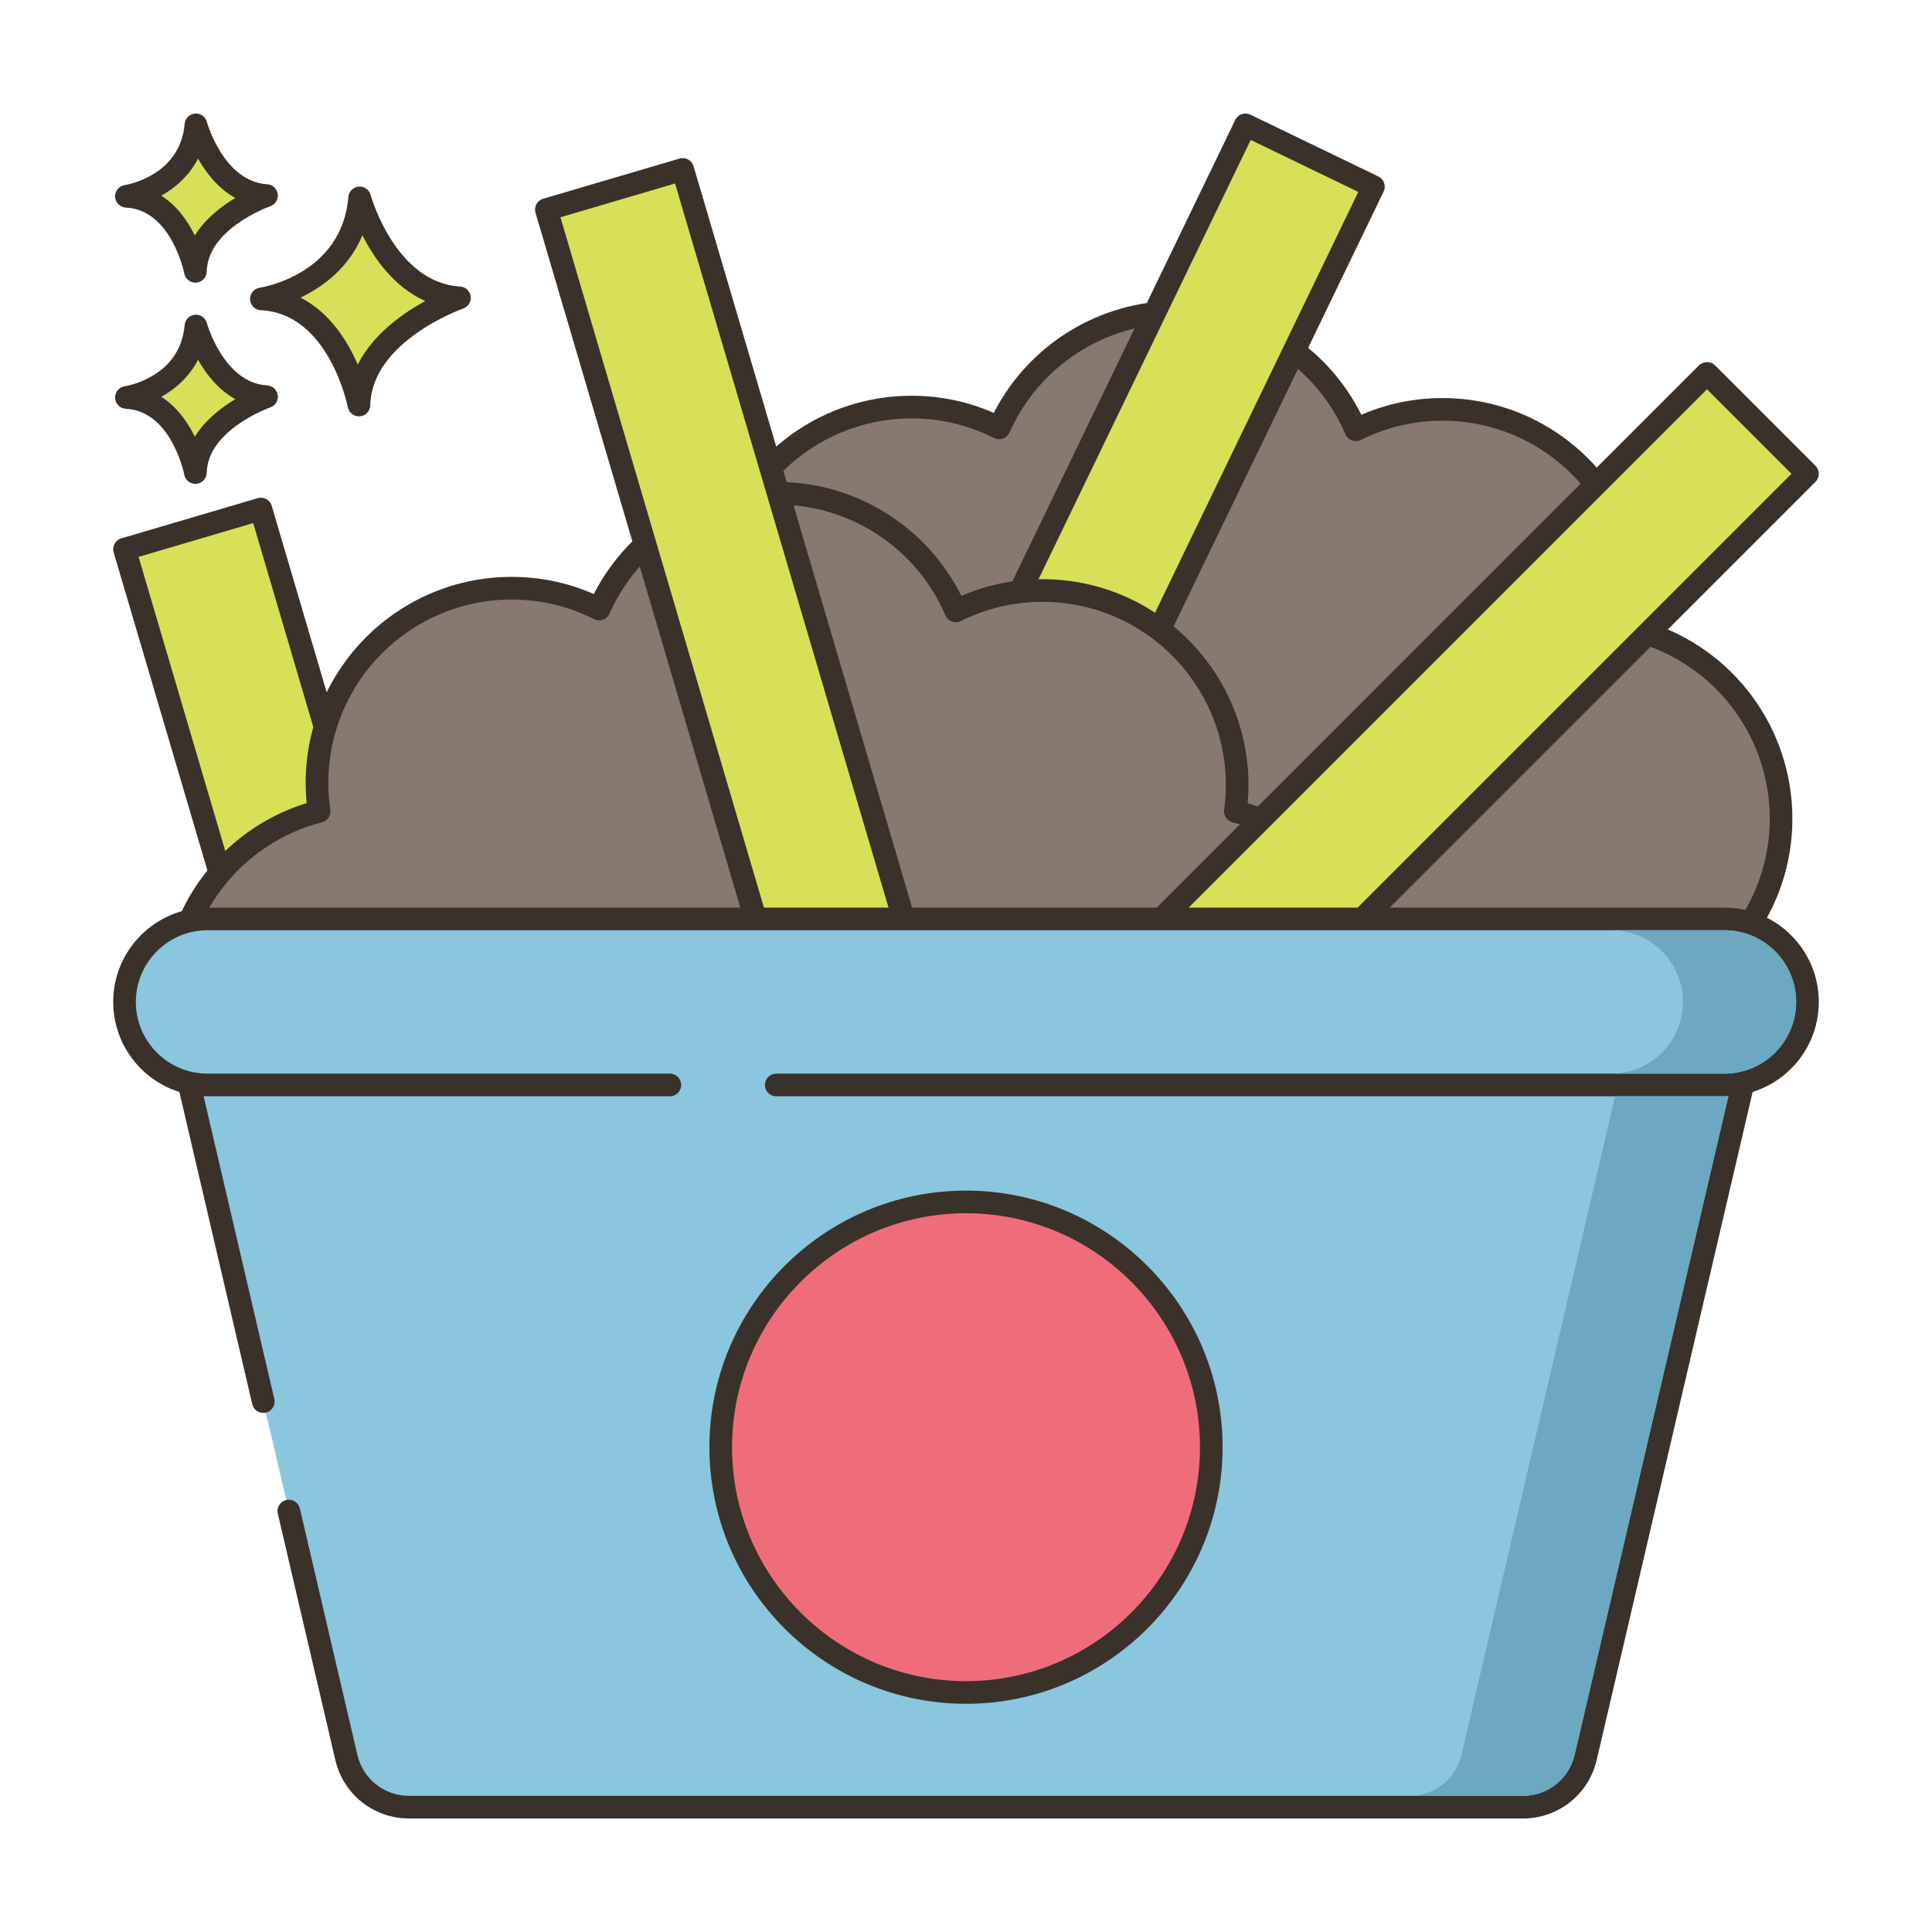 <svg id="Layer_1" enable-background="new 0 0 256 256" height="512" viewBox="0 0 256 256" width="512" xmlns="http://www.w3.org/2000/svg"><g><g><g><path d="m216.691 83.516c.154-1.14.241-2.303.241-3.485 0-14.24-11.544-25.783-25.783-25.783-4.131 0-8.031.977-11.493 2.704-3.95-9.172-13.068-15.595-23.688-15.595-10.523 0-19.568 6.308-23.575 15.346-3.489-1.763-7.429-2.761-11.605-2.761-14.239 0-25.783 11.543-25.783 25.783 0 1.285.097 2.547.279 3.782-11.125 2.859-19.346 12.956-19.346 24.973 0 14.24 11.543 25.783 25.783 25.783h108.497c14.24 0 25.783-11.543 25.783-25.783-.001-12.004-8.204-22.092-19.31-24.964z" fill="#87796f"/></g></g><g><g><path d="m218.323 82.422c.073-.81.109-1.609.109-2.391 0-15.044-12.239-27.283-27.283-27.283-3.746 0-7.36.743-10.764 2.212-4.602-9.224-14.023-15.103-24.417-15.103-10.269 0-19.639 5.781-24.286 14.854-3.44-1.507-7.099-2.27-10.895-2.27-15.044 0-27.283 12.239-27.283 27.283 0 .89.045 1.789.134 2.688-11.37 3.514-19.201 14.048-19.201 26.065 0 15.044 12.239 27.283 27.283 27.283h108.496c15.044 0 27.283-12.239 27.283-27.283.001-12.001-7.82-22.535-19.176-26.055zm-8.106 50.34h-108.496c-13.39 0-24.283-10.894-24.283-24.283 0-11.091 7.492-20.763 18.22-23.52.743-.191 1.223-.912 1.111-1.672-.175-1.187-.264-2.386-.264-3.563 0-13.39 10.894-24.283 24.283-24.283 3.836 0 7.514.875 10.929 2.601.367.186.794.21 1.181.074.388-.139.701-.43.867-.805 3.893-8.78 12.608-14.454 22.204-14.454 9.71 0 18.468 5.766 22.311 14.688.163.378.476.673.862.815.389.14.816.116 1.186-.067 3.387-1.689 7.028-2.546 10.822-2.546 13.39 0 24.283 10.894 24.283 24.283 0 1.063-.076 2.168-.228 3.284-.102.753.375 1.463 1.11 1.653 10.707 2.768 18.185 12.436 18.185 23.51 0 13.391-10.894 24.285-24.283 24.285z" fill="#3a312a"/></g></g><g><g><path d="m33.086 67.663h18.833v120.04h-18.833z" fill="#d7e057" transform="matrix(.959 -.283 .283 .959 -34.365 17.226)"/></g></g><g><g><path d="m69.942 182.167-33.938-115.142c-.112-.382-.372-.703-.721-.894-.351-.19-.761-.232-1.142-.121l-18.065 5.325c-.795.234-1.249 1.068-1.015 1.862l33.94 115.142c.112.382.372.703.721.894.223.121.47.183.718.183.143 0 .285-.021.424-.061l18.064-5.325c.795-.235 1.249-1.069 1.014-1.863zm-18.488 3.886-33.091-112.264 15.188-4.477 33.09 112.264z" fill="#3a312a"/></g></g><g><g><path d="m47.659 26.219c-.974 11.564-13.024 13.389-13.024 13.389 10.347.487 12.925 14.059 12.925 14.059.221-9.677 13.321-14.202 13.321-14.202-9.813-.587-13.222-13.246-13.222-13.246z" fill="#d7e057"/></g></g><g><g><path d="m60.972 37.968c-8.606-.515-11.833-12.024-11.864-12.141-.19-.702-.853-1.163-1.584-1.102-.725.066-1.298.642-1.359 1.367-.86 10.216-11.313 11.965-11.755 12.033-.763.116-1.313.791-1.273 1.561.04.771.657 1.385 1.428 1.421 9.028.425 11.499 12.718 11.522 12.843.138.711.76 1.217 1.473 1.217.042 0 .084-.002.126-.005.765-.064 1.358-.693 1.375-1.46.193-8.509 12.192-12.777 12.313-12.819.676-.234 1.092-.914.994-1.622-.099-.71-.683-1.251-1.396-1.293zm-13.567 10.345c-1.357-3.131-3.709-6.907-7.587-8.877 2.931-1.404 6.408-3.912 8.201-8.272 1.551 3.071 4.2 6.88 8.335 8.723-3.007 1.639-6.922 4.405-8.949 8.426z" fill="#3a312a"/></g></g><g><g><path d="m25.961 43.199c-.689 8.179-9.212 9.47-9.212 9.47 7.318.345 9.142 9.944 9.142 9.944.156-6.845 9.422-10.045 9.422-10.045-6.941-.415-9.352-9.369-9.352-9.369z" fill="#d7e057"/></g></g><g><g><path d="m35.402 51.071c-5.766-.345-7.972-8.186-7.994-8.265-.189-.702-.861-1.165-1.581-1.101-.726.065-1.3.643-1.361 1.368-.578 6.87-7.646 8.066-7.942 8.113-.763.116-1.313.791-1.273 1.561.04.771.657 1.385 1.428 1.421 6.035.284 7.724 8.645 7.739 8.727.136.713.759 1.22 1.473 1.22.041 0 .083-.002.125-.005.765-.063 1.358-.693 1.376-1.461.13-5.709 8.331-8.634 8.412-8.662.676-.234 1.093-.913.996-1.622-.099-.71-.684-1.252-1.398-1.294zm-9.585 6.795c-.924-1.886-2.34-3.947-4.447-5.279 1.857-1.042 3.698-2.63 4.871-4.917 1.058 1.874 2.654 3.954 4.941 5.224-1.849 1.1-3.989 2.74-5.365 4.972z" fill="#3a312a"/></g></g><g><g><path d="m25.961 16.542c-.689 8.179-9.212 9.471-9.212 9.471 7.318.344 9.142 9.944 9.142 9.944.156-6.845 9.422-10.045 9.422-10.045-6.941-.416-9.352-9.37-9.352-9.37z" fill="#d7e057"/></g></g><g><g><path d="m35.402 24.414c-5.766-.346-7.972-8.186-7.994-8.265-.189-.702-.861-1.165-1.581-1.102-.726.065-1.3.642-1.361 1.368-.578 6.87-7.646 8.065-7.942 8.112-.763.116-1.313.791-1.273 1.561.04.771.657 1.385 1.428 1.421 6.035.284 7.724 8.645 7.739 8.727.136.713.759 1.22 1.473 1.22.041 0 .083-.002.125-.005.765-.063 1.358-.693 1.376-1.461.13-5.708 8.331-8.633 8.412-8.661.676-.234 1.093-.913.996-1.622-.099-.709-.684-1.25-1.398-1.293zm-9.585 6.795c-.924-1.886-2.34-3.947-4.446-5.28 1.856-1.041 3.697-2.63 4.87-4.916 1.058 1.873 2.655 3.954 4.941 5.224-1.849 1.1-3.988 2.74-5.365 4.972z" fill="#3a312a"/></g></g><g><g><path d="m87.381 65.266h120.04v18.833h-120.04z" fill="#d7e057" transform="matrix(.435 -.901 .901 .435 16.041 174.927)"/></g></g><g><g><path d="m182.638 23.383-16.958-8.191c-.357-.173-.769-.197-1.146-.065-.375.131-.684.405-.856.764l-52.211 108.09c-.36.746-.048 1.643.698 2.003l16.958 8.191c.205.1.429.149.652.149.167 0 .333-.027.494-.084.375-.131.684-.405.856-.764l52.211-108.09c.36-.746.048-1.643-.698-2.003zm-53.562 107.437-14.257-6.887 50.906-105.389 14.257 6.887z" fill="#3a312a"/></g></g><g><g><path d="m163.691 107.516c.154-1.14.241-2.303.241-3.485 0-14.24-11.544-25.783-25.783-25.783-4.131 0-8.031.977-11.493 2.704-3.95-9.172-13.068-15.595-23.688-15.595-10.523 0-19.568 6.308-23.575 15.346-3.489-1.763-7.429-2.761-11.605-2.761-14.239 0-25.783 11.543-25.783 25.783 0 1.285.097 2.547.279 3.782-11.125 2.859-19.346 12.956-19.346 24.973 0 14.24 11.543 25.783 25.783 25.783h108.497c14.24 0 25.783-11.543 25.783-25.783-.001-12.004-8.204-22.092-19.31-24.964z" fill="#87796f"/></g></g><g><g><path d="m165.323 106.422c.073-.81.109-1.609.109-2.391 0-15.044-12.239-27.283-27.283-27.283-3.746 0-7.36.743-10.764 2.212-4.601-9.224-14.023-15.103-24.417-15.103-10.269 0-19.639 5.781-24.286 14.854-3.44-1.507-7.099-2.27-10.895-2.27-15.044 0-27.283 12.239-27.283 27.283 0 .89.045 1.789.134 2.688-11.37 3.514-19.201 14.048-19.201 26.065 0 15.044 12.239 27.283 27.283 27.283h108.496c15.044 0 27.283-12.239 27.283-27.283.001-12.001-7.82-22.535-19.176-26.055zm-8.106 50.34h-108.496c-13.39 0-24.283-10.894-24.283-24.283 0-11.091 7.492-20.763 18.22-23.52.743-.191 1.223-.912 1.111-1.672-.175-1.187-.264-2.386-.264-3.563 0-13.39 10.894-24.283 24.283-24.283 3.836 0 7.514.875 10.929 2.601.366.186.794.211 1.181.074.388-.139.701-.43.867-.805 3.893-8.78 12.608-14.454 22.204-14.454 9.71 0 18.468 5.766 22.311 14.688.163.378.476.673.862.815.388.14.816.117 1.186-.067 3.387-1.689 7.028-2.546 10.822-2.546 13.39 0 24.283 10.894 24.283 24.283 0 1.063-.076 2.168-.228 3.284-.102.753.375 1.463 1.11 1.653 10.707 2.768 18.185 12.436 18.185 23.51 0 13.391-10.894 24.285-24.283 24.285z" fill="#3a312a"/></g></g><g><g><path d="m130.381 89.145h120.04v18.833h-120.04z" fill="#d7e057" transform="matrix(.707 -.707 .707 .707 -13.926 163.502)"/></g></g><g><g><path d="m240.561 61.719-13.317-13.317c-.563-.563-1.559-.563-2.121 0l-84.881 84.882c-.281.281-.439.663-.439 1.061 0 .397.158.779.439 1.061l13.317 13.316c.293.293.677.439 1.061.439s.768-.146 1.061-.439l84.881-84.881c.584-.587.584-1.536-.001-2.122zm-85.942 83.82-11.196-11.195 82.76-82.761 11.196 11.196z" fill="#3a312a"/></g></g><g><g><path d="m88.984 22.663h18.833v120.04h-18.833z" fill="#d7e057" transform="matrix(.959 -.283 .283 .959 -19.362 31.194)"/></g></g><g><g><path d="m125.842 137.167-33.94-115.142c-.112-.382-.372-.703-.721-.894-.35-.189-.762-.232-1.142-.121l-18.066 5.325c-.795.234-1.249 1.068-1.014 1.862l33.939 115.142c.112.382.372.703.721.894.223.121.47.183.718.183.143 0 .285-.021.424-.061l18.065-5.325c.796-.235 1.25-1.069 1.016-1.863zm-18.49 3.886-33.09-112.264 15.188-4.477 33.091 112.264z" fill="#3a312a"/></g></g><g><g><path d="m223.421 129.762h-190.842c-5.497 0-9.56 5.121-8.31 10.474l10.618 45.485 3.385 14.498 7.621 32.646c.902 3.862 4.344 6.594 8.31 6.594h147.595c3.966 0 7.409-2.732 8.31-6.594l21.624-92.629c1.249-5.354-2.814-10.474-8.311-10.474z" fill="#8ac6dd"/></g></g><g><g><path d="m231.281 132.059c-1.914-2.413-4.779-3.797-7.859-3.797h-190.844c-3.08 0-5.945 1.384-7.859 3.797-1.915 2.413-2.611 5.518-1.911 8.518l10.618 45.484c.189.807.996 1.306 1.802 1.12.807-.188 1.309-.995 1.12-1.802l-10.618-45.484c-.491-2.104-.003-4.279 1.339-5.971s3.351-2.662 5.51-2.662h190.844c2.159 0 4.168.97 5.51 2.662 1.342 1.691 1.83 3.867 1.339 5.971l-21.624 92.63c-.747 3.199-3.563 5.434-6.849 5.434h-147.597c-3.286 0-6.102-2.234-6.849-5.434l-7.621-32.646c-.189-.807-.992-1.307-1.802-1.12-.807.189-1.309.995-1.12 1.802l7.621 32.646c1.066 4.564 5.083 7.752 9.771 7.752h147.596c4.688 0 8.705-3.188 9.771-7.752l21.624-92.63c.7-3.001.003-6.105-1.912-8.518z" fill="#3a312a"/></g></g><g><g><circle cx="128" cy="191.762" fill="#ef6d7a" r="32.5"/></g></g><g><g><path d="m128 157.762c-18.748 0-34 15.252-34 34s15.252 34 34 34 34-15.252 34-34-15.252-34-34-34zm0 65c-17.094 0-31-13.906-31-31s13.906-31 31-31 31 13.906 31 31c0 17.093-13.906 31-31 31z" fill="#3a312a"/></g></g><g><g><path d="m228.5 121.762h-201c-6.075 0-11 4.925-11 11s4.925 11 11 11h201c6.075 0 11-4.925 11-11s-4.925-11-11-11z" fill="#8ac6dd"/></g></g><g><g><path d="m228.5 120.262h-201c-6.893 0-12.5 5.607-12.5 12.5s5.607 12.5 12.5 12.5h61.262c.828 0 1.5-.672 1.5-1.5s-.672-1.5-1.5-1.5h-61.262c-5.238 0-9.5-4.262-9.5-9.5s4.262-9.5 9.5-9.5h201c5.238 0 9.5 4.262 9.5 9.5s-4.262 9.5-9.5 9.5h-125.644c-.828 0-1.5.672-1.5 1.5s.672 1.5 1.5 1.5h125.644c6.893 0 12.5-5.607 12.5-12.5s-5.607-12.5-12.5-12.5z" fill="#3a312a"/></g></g><g><g><path d="m26.99 145.262h.51c-.18 0-.35-.02-.52-.03zm201.51 0h-14.49l-20.36 87.26c-.75 3.2-3.57 5.44-6.85 5.44h15c3.28 0 6.1-2.24 6.85-5.44l20.37-87.29c-.17.01-.34.03-.52.03z" fill="#6ca8bf"/></g></g><g><g><path d="m228.5 123.262h-15c5.24 0 9.5 4.26 9.5 9.5s-4.26 9.5-9.5 9.5h15c5.24 0 9.5-4.26 9.5-9.5 0-5.241-4.26-9.5-9.5-9.5z" fill="#6ca8bf"/></g></g><g><g><path d="m213.5 145.262h.51l.01-.03c-.17.01-.34.03-.52.03z" fill="#6ca8bf"/></g></g></g></svg>